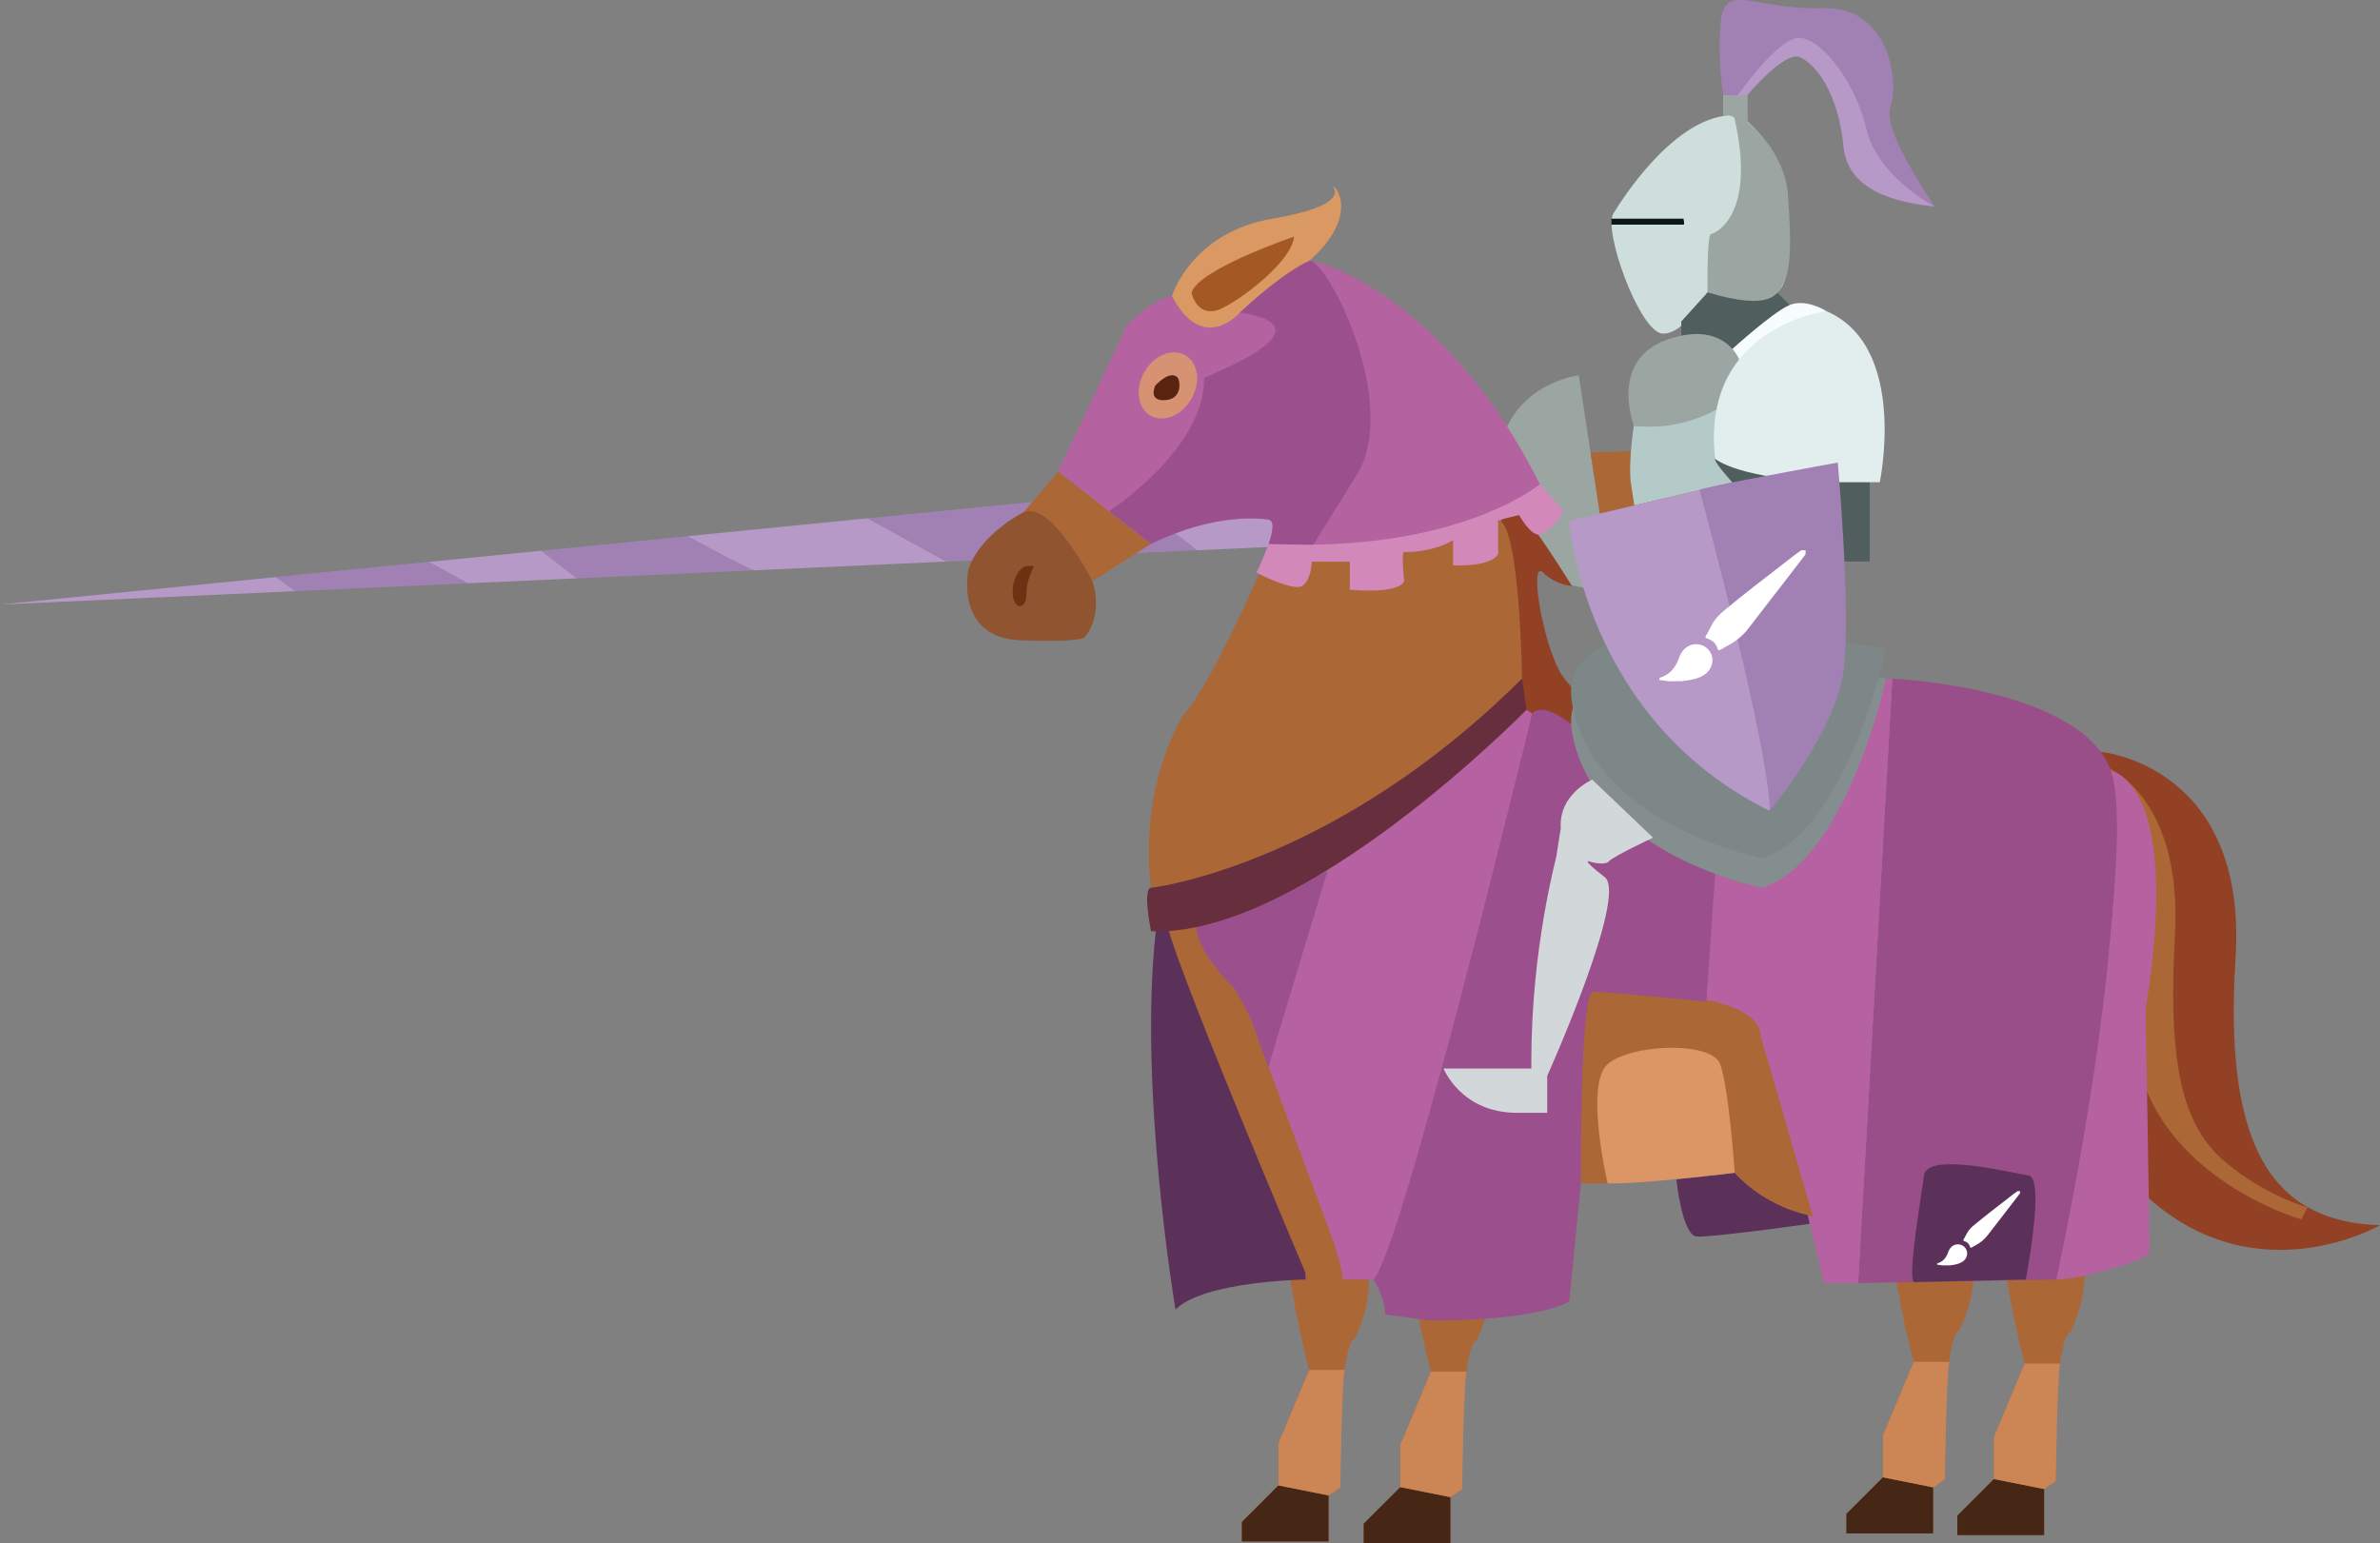 <svg id="Vrstva_2" xmlns="http://www.w3.org/2000/svg" viewBox="0 0 395.42 256.42"><rect x="0" y="0" width="395.42" height="256.42" fill="#808080" stroke="none"/><defs><style>.graf-fia-1{fill:#fff;}.graf-fia-2{fill:#0d1719;}.graf-fia-3{fill:#6f462e;}.graf-fia-4{fill:#b562a0;}.graf-fia-5{fill:#dc9564;}.graf-fia-6{fill:#672e3d;}.graf-fia-7{fill:#994e89;}.graf-fia-8{fill:#9ba6a2;}.graf-fia-9{fill:#b699c7;}.graf-fia-10{fill:#b662a1;}.graf-fia-11{fill:#f7fcfd;}.graf-fia-12{fill:#d69272;}.graf-fia-13{fill:#e2eeee;}.graf-fia-14{fill:#9b4f8d;}.graf-fia-15{fill:#5b3159;}.graf-fia-16{fill:#ab6736;}.graf-fia-17{fill:#d2d7da;}.graf-fia-18{fill:#cededb;}.graf-fia-19{fill:#6c3211;}.graf-fia-20{fill:#848e8f;}.graf-fia-21{fill:#b4cac8;}.graf-fia-22{fill:#505e5e;}.graf-fia-23{fill:#a181b4;}.graf-fia-24{fill:#7d8788;}.graf-fia-25{fill:#905431;}.graf-fia-26{fill:#da9862;}.graf-fia-27{fill:#d289ba;}.graf-fia-28{fill:#a45925;}.graf-fia-29{fill:#58230f;}.graf-fia-30{fill:#b661a2;}.graf-fia-31{fill:#462615;}.graf-fia-32{fill:#cc8655;}.graf-fia-33{fill:#924125;}</style></defs><g id="Vrstva_5"><polygon class="graf-fia-9" points="0 100.45 45.87 95.89 49.06 98.23 0 100.45"/><path class="graf-fia-23" d="m45.87,95.89c.31-.1,25.4-2.53,25.4-2.53l6.48,3.56-28.7,1.3-3.18-2.34Z"/><polygon class="graf-fia-9" points="89.93 91.51 71.27 93.36 77.75 96.92 95.86 96.1 89.93 91.51"/><polygon class="graf-fia-23" points="89.93 91.51 114.23 89.09 125.38 94.76 95.86 96.1 89.93 91.51"/><path class="graf-fia-9" d="m144.13,86.12l-29.9,2.97s10.6,5.7,11.15,5.67,31.88-1.45,31.88-1.45l-13.13-7.2Z"/><polygon class="graf-fia-23" points="144.13 86.12 186.78 81.88 198.86 91.43 157.26 93.32 144.13 86.12"/><polygon class="graf-fia-9" points="186.78 81.88 233.73 77.21 248.77 89.17 198.86 91.43 186.78 81.88"/><path class="graf-fia-23" d="m233.73,77.21l17.55-1.75s-.82,4.26,4.14,13.4l-6.66.3-15.04-11.96Z"/><path class="graf-fia-8" d="m267.04,93.48l-4.74-31.12s-15.53,1.83-13.37,19.79,19.24,15.61,19.24,15.61l-1.12-4.28Z"/><polygon class="graf-fia-16" points="264.26 75.18 291.83 74.33 293.08 82.69 266.01 86.7 264.26 75.18"/><path class="graf-fia-16" d="m333.52,205.16h10.84s4.65,5.45-.39,16.24c0,0-2.71-.53-2.42,24.73l-1.94,1.31v7.65h-14.42v-3.24l6.07-6.07v-6.99l5.1-12.19s-5.07-20-2.85-21.42Z"/><polygon class="graf-fia-31" points="331.27 245.76 339.62 247.43 339.62 255.08 325.2 255.08 325.2 251.84 331.27 245.76"/><path class="graf-fia-32" d="m336.37,226.58l-5.1,12.19v6.99l8.35,1.67,1.94-1.31s.21-16.74.72-19.55h-5.89Z"/><path class="graf-fia-16" d="m315.08,204.87h10.84s4.65,5.45-.39,16.24c0,0-2.71-.53-2.42,24.73l-1.94,1.31v7.65h-14.42v-3.24l6.07-6.07v-6.99l5.1-12.19s-5.07-20-2.85-21.42Z"/><path class="graf-fia-30" d="m222.64,210.03s-13.26-32.59-11.86-32.83,4.4,3.82,4.5,4.11,7.36,28.72,7.36,28.72Z"/><polygon class="graf-fia-31" points="312.83 245.48 321.18 247.15 321.18 254.8 306.76 254.8 306.76 251.55 312.83 245.48"/><path class="graf-fia-32" d="m317.94,226.3l-5.1,12.19v6.99l8.35,1.67,1.94-1.31s.21-16.74.72-19.55h-5.89Z"/><path class="graf-fia-16" d="m234.89,206.5h10.84s4.65,5.45-.39,16.24c0,0-2.71-.53-2.42,24.73l-1.94,1.31v7.65h-14.42v-3.24l6.07-6.07v-6.99l5.1-12.19s-5.07-20-2.85-21.42Z"/><path class="graf-fia-33" d="m249.36,86.42s2.06-1.48,3.48-.84,8.32,11.78,8.32,11.78c0,0-2.46-.04-4.87-2.24s.37,14.13,3.91,18,2.52,7.7,2.52,7.7l-10.42-1.15-2.94-33.26"/><polygon class="graf-fia-31" points="232.64 247.11 240.98 248.78 240.98 256.42 226.56 256.42 226.56 253.18 232.64 247.11"/><path class="graf-fia-32" d="m237.74,227.92l-5.1,12.19v6.99l8.35,1.67,1.94-1.31s.21-16.74.72-19.55h-5.89Z"/><path class="graf-fia-16" d="m214.64,206.22h10.84s4.65,5.45-.39,16.24c0,0-2.71-.53-2.42,24.73l-1.94,1.31v7.65h-14.42v-3.24l6.07-6.07v-6.99l5.1-12.19s-5.07-20-2.85-21.42Z"/><polygon class="graf-fia-31" points="212.39 246.83 220.74 248.5 220.74 256.14 206.32 256.14 206.32 252.9 212.39 246.83"/><path class="graf-fia-32" d="m217.5,227.64l-5.1,12.19v6.99l8.35,1.67,1.94-1.31s.21-16.74.72-19.55h-5.89Z"/><path class="graf-fia-15" d="m192.07,154.36h2.58s20,42.78,22.26,57.19v1.06s-16.87.24-21.61,4.99c0,0-6.26-37.02-3.23-63.24Z"/><path class="graf-fia-16" d="m217.36,212.61s-24.58-57.97-23.42-59.61,8.81,1.01,8.71,1.76,21.48,58.44,21.48,58.44l-6.78-.59Z"/><path class="graf-fia-16" d="m209.03,95.71s-8.06,18.39-12.19,22.78c0,0-7.72,11.35-5.6,29.03s57.41-26.97,57.41-26.97l4.23-7.79s-.35-25.85-3.97-26.34c-3.62-.49-36.69,4.93-39.88,9.29Z"/><path class="graf-fia-14" d="m220.6,144.68s-16.16,8.23-21.48,7.89c0,0-2.56,3.05,6.15,11.9,0,0,4.89,8.52,5.52,12.73l9.82-32.52Z"/><path class="graf-fia-30" d="m223.04,212.61h5.15s16.35-34.45,26.37-94.06c10.02-59.61,0,0,0,0l-.95-.62s-23.97,20.55-33.02,26.75l-9.82,32.52s12.45,30.64,12.26,35.42Z"/><path class="graf-fia-6" d="m252.88,112.76l.74,5.17s-37.01,37.88-62.38,36.81c0,0-1.47-7.1,0-7.23s30.96-4.22,61.64-34.76Z"/><path class="graf-fia-16" d="m175.81,78.34l15.43,12.02-9.75,6.19s-12.16-6.26-11.49-11.39l5.82-6.82Z"/><path class="graf-fia-25" d="m160.94,94.5c-.16.46-2.27,11.52,8.71,11.9s10.65-.63,10.65-.63c0,0,3.06-3.35,1.19-9.23,0,0-6.96-13.57-11.49-11.39-.2.1-7.07,3.58-9.06,9.34Z"/><path class="graf-fia-27" d="m210.78,90.36s-1.81,4.71-2.06,4.71,6.06,3.24,7.61,2.3,1.61-4.04,1.61-4.04h6.32v4.65s8.06.84,9.03-1.42c0,0-.52-4.84,0-4.84s4.45.13,8.13-1.94v4.17s6.26.32,7.48-1.89v-5.63l3.48-.84s1.99,3.55,3.45,3.23,4.04-3.57,3.91-3.88-3.91-4.47-3.91-4.47c0,0-21.05,7.06-45.06,9.9Z"/><path class="graf-fia-4" d="m191.24,90.36l-15.43-12.02,11.42-24.3s4.39-4.45,7.48-4.84c0,0,4.52,8.9,11.29,2.71,6.77-6.19,9.29-8.71,11.55-8.58s22.83,6.33,38.29,37.13c0,0-13.71,11.51-45.06,9.9,0,0,1.45-3.65,0-4.03s-10.63-.65-19.54,4.03Z"/><path class="graf-fia-14" d="m200.07,62.81c0-.26,22.06-8.32,5.94-10.9,0,0,8.39-8.65,11.55-8.58,3.16.06,15.1,23.92,7.87,35.55l-7.23,11.63-7.42-.14s1.48-3.86,0-4.03-8.37-1.32-19.54,4.03l-6.97-5.43s15.87-10.25,15.8-22.12Z"/><ellipse class="graf-fia-12" cx="194.04" cy="64.05" rx="5.79" ry="4.5" transform="translate(41.55 200.06) rotate(-60)"/><path class="graf-fia-29" d="m195.54,62.62c.57.45,1.02,3.68-1.94,3.87-2.95.19-1.65-2.42-1.65-2.42,0,0,2.23-2.52,3.58-1.45Z"/><path class="graf-fia-26" d="m194.71,49.2s3.19-10.58,16.65-12.85c13.45-2.27,10.06-5.37,10.06-5.37.68-.1,4.35,5.06-3.87,12.35,0,0-3.84,1.45-11.55,8.58,0,0-6.06,7.17-11.29-2.71Z"/><path class="graf-fia-28" d="m197.97,48.65c-.03.1,1.06,4.65,5.26,2.48s11.45-8.06,11.77-11.81c0,0-15.97,5.42-17.03,9.32Z"/><path class="graf-fia-14" d="m283.49,166.42l2.06-21.01s-2.45-2.15-2.58-1.89-1.23,2.13-1.35,3.23,1.87,19.68,1.87,19.68"/><path class="graf-fia-30" d="m300.67,191.59s-9.77-15.03-9.64-15.23.52-8.77.71-8.9,5.03,2.13,5.35,3.94,3.57,20.19,3.57,20.19Z"/><path class="graf-fia-30" d="m228.98,214.07s-1.36-2.51-1.8-2.9,4.35-14.53,4.35-14.53c0,0,5.9-4.77,6.1-4.44s-5.32,18.87-5.9,19.79-2.6,2.41-2.6,2.41"/><path class="graf-fia-14" d="m207.93,169.55s2.68,7.67,2.85,7.77l.18-.7s-2.76-8.57-2.63-8.41-.4,1.35-.4,1.35Z"/><path class="graf-fia-7" d="m341.62,212.62s6.84-21.74,6.97-25.16,4-18.71,3.94-19.23-1.74-19.87-1.94-19.94-4.06.77-4.71,3.03-9.68,40.06-9.29,41.48,5.03,19.8,5.03,19.8"/><path class="graf-fia-18" d="m283.72,48.49s-3.82,7.24-7.56,6.93-9.87-17.09-8.1-19.96,9.52-14.84,18.32-16.19v-3.52h3.9v4.39s6.19,5.16,6.52,12.13.9,14.77-1.52,16.23-11.56,0-11.56,0"/><path class="graf-fia-19" d="m171.75,94.1c-.06.39-1.23,2.19-1.23,4.71s-2.06,2.58-2.26,0,1.23-4.52,2.13-4.71,1.35,0,1.35,0Z"/><path class="graf-fia-33" d="m349.02,124.93s24.46,2.14,22.4,34.36,6.71,43.74,24,44.3c0,0-20.21,11.73-38.43-4.5l-7.97-74.17Z"/><path class="graf-fia-16" d="m349.02,126.98c.61.24,13.7,4.77,12.33,28.66s2.2,32.37,8.69,37.72,13.35,7.28,13.35,7.28l-1.06,1.98s-26.82-7.64-27.83-31.33c0,0-.76-8.75.96-14.43s2.5-19.73-1.23-23.21-5.2-4.54-5.2-4.54v-2.14Z"/><path class="graf-fia-10" d="m357.1,208.17c0,.87-10.06,4.25-15.48,4.45,0,0,12.77-57.37,9.1-84.52,0,0,11.94,1.62,5.74,39.69,0,0,.65,34.32.65,40.39Z"/><path class="graf-fia-7" d="m314.39,112.76s31.48,1.45,36.32,15.33c4.84,13.88-9.1,84.52-9.1,84.52l-32.9.59,5.68-100.44Z"/><path class="graf-fia-30" d="m303.04,213.21h5.68l5.68-100.44h-1.03s-6.84,29.42-20.52,34.73c0,0-6.32-1.25-7.87-2.49l-1.48,21.41s9.23.06,11.29,12.32l8.26,34.46Z"/><path class="graf-fia-16" d="m300.32,201.88s-6.32-.42-12.12-7c0,0-21.03,2.32-25.55,1.68,0,0-.9-31.75,2.06-31.75s27.8-.61,27.8,7.44-.18-.31,0,0,8.74,30.06,8.74,30.06l-.94-.44"/><line class="graf-fia-3" x1="282.03" y1="253.11" x2="290.38" y2="254.78"/><path class="graf-fia-15" d="m278.52,195.93s.94,9.33,3.37,9.53,18.78-2.11,18.78-2.11l-.35-1.47s-6.9-1.23-12.12-7l-9.68,1.05Z"/><polygon class="graf-fia-22" points="295.26 48.59 297.38 50.7 288.96 59.12 279.33 55.79 279.33 53.42 283.7 48.59 295.26 48.59"/><path class="graf-fia-14" d="m283.49,166.42v-21.41s-24.04-31.88-28.92-26.46c0,0-21.45,88.74-26.37,94.06,0,0,1.97,3.04,1.92,5.81l7.28.96s16.48.39,23.32-3.09l1.94-19.74s-.23-31.74,2.06-31.75,18.77,1.62,18.77,1.62Z"/><path class="graf-fia-20" d="m313.36,112.76s-6.45,30.07-20.52,34.73,0,0,0,0c0,0-27.97-5.24-31.65-25.75-3.68-20.52,52.16-8.98,52.16-8.98"/><path class="graf-fia-24" d="m313.36,107.87s-6.45,30.07-20.52,34.73,0,0,0,0c0,0-27.97-5.24-31.65-25.75-3.68-20.52,52.16-8.98,52.16-8.98"/><polygon class="graf-fia-22" points="306.44 93.3 310.65 93.3 310.65 78.97 305.55 79.42 305.67 93.3 306.44 93.3"/><path class="graf-fia-22" d="m293.42,79.07s-8.26-3.02-8.46-2.84.04,1.08.08,1.13,2.7,3.1,2.78,3.1,3.9-.02,4.03-.06,1.67-1.04,1.67-1.04l-.1-.29"/><path class="graf-fia-21" d="m285.21,67.94s-4.66,3.19-13.76,2.8c0,0-.99,6.38-.45,9.81l.53,3.42,16.28-3.82s-3.11-3.41-2.87-3.93.26-8.29.26-8.29Z"/><path class="graf-fia-11" d="m303.47,51.71s-3.52-2.26-6.32-.95c-2.81,1.31-9.33,7.22-9.33,7.22l1.63,2.94,14.02-9.21Z"/><path class="graf-fia-8" d="m285.21,67.94s-5.82,3.8-13.76,2.8c0,0-4.13-10.84,5.42-14.26,9.55-3.42,12.08,3.23,12.08,3.23,0,0-1.6,7.93-3.75,8.22Z"/><path class="graf-fia-13" d="m305.14,80.13h7.17s4.77-22.55-8.84-28.42c0,0-20.97,2.52-18.52,24.52,0,0,3.85,3.48,20.19,3.9"/><path class="graf-fia-23" d="m294,134.73s11.32-13.35,12.39-24c1.06-10.65-1.06-33.87-1.06-33.87,0,0-22.94,4.16-22.94,4.55s12.48,47.42,11.61,53.32Z"/><path class="graf-fia-9" d="m282.39,81.41c12.77,48.19,11.61,53.32,11.61,53.32-30.77-15.19-33.19-47.71-33.29-48.19l21.68-5.13Z"/><path class="graf-fia-8" d="m283.7,48.59s-.15-9.68.58-9.73,7.6-3.15,3.87-19.31c0,0-.82-.68-1.79-.19v-3.52h3.9v4.39s6.31,4.74,6.82,12.34.49,11.41-.52,13.86-2.07,5.35-12.86,2.16Z"/><path class="graf-fia-2" d="m267.72,36.34h11.98s.24.99,0,.99h-11.98v-.99Z"/><path class="graf-fia-23" d="m290.26,15.84s6.35-7.66,8.82-6.35,6.53,5.52,7.21,14.85c.68,9.34,14.95,9.97,15.1,9.97s-8.76-12.53-7.31-16.5-.05-16.84-11.23-16.45-16.45-4.65-16.98,2.52c-.53,7.16.48,11.97.48,11.97h3.9Z"/><path class="graf-fia-5" d="m288.2,194.88s-15.6,1.92-21.1,1.75c0,0-3.88-16.43,0-19.81s17.23-3.87,18.69,0,2.42,18.06,2.42,18.06Z"/><path class="graf-fia-9" d="m321.39,34.31s-9.48-4.94-11.32-12.92c-1.84-7.98-7.98-15.73-11.61-15.05-3.63.68-9.73,9.5-9.73,9.5h1.53s6.26-7.47,8.82-6.35,6.34,5.9,7.21,14.85c.87,8.95,12.44,9.48,15.1,9.97Z"/><path class="graf-fia-17" d="m258.61,142.13c0,.32-4.19,15.23-4.19,34.13v1.29h-14.58s2.9,7.36,12.19,7.36h5.03v-6.14s13.48-30,9.55-33.03c-3.94-3.03-2.61-2.61-2.61-2.61,0,0,2.57.81,3.33-.03s7.31-3.91,7.31-3.91l-10.1-9.64s-5.61,2.39-5.23,8.07l-.71,4.52Z"/><g><path class="graf-fia-1" d="m299.97,92.13c-1.22,1.59-2.45,3.18-3.67,4.77-1.92,2.48-3.85,4.95-5.75,7.44-.97,1.27-2.16,2.25-3.58,2.99-.37.19-.72.42-1.09.62-.32.18-.43.15-.53-.19-.26-.83-.81-1.36-1.63-1.63-.43-.14-.44-.19-.23-.59.32-.59.66-1.17.96-1.77.5-1,1.29-1.73,2.12-2.42,1.57-1.31,3.17-2.58,4.78-3.84,2.27-1.78,4.55-3.53,6.83-5.3.36-.27.73-.52,1.1-.78.23,0,.47,0,.7,0v.7Z"/><path class="graf-fia-1" d="m275.68,112.71c.07-.04.13-.1.21-.13,1.63-.54,2.54-1.74,3.08-3.3.12-.33.28-.66.48-.96,1.18-1.76,3.72-1.69,4.74.12.67,1.19.27,2.75-.92,3.6-.85.61-1.83.87-2.85,1.01-.34.05-.68.09-1.03.14h-2.23c-.14-.02-.27-.04-.41-.06-.35-.05-.7-.1-1.06-.15,0-.09,0-.19,0-.28Z"/></g><path class="graf-fia-15" d="m336.57,212.62s3.27-16.92.47-17.31-16.87-3.97-17.38,0-2.75,16.6-1.68,17.73l18.6-.43Z"/><g><path class="graf-fia-1" d="m335.6,198.3c-.69.9-1.39,1.8-2.08,2.7-1.09,1.41-2.18,2.81-3.26,4.22-.55.72-1.23,1.28-2.03,1.7-.21.11-.41.24-.62.35-.18.1-.24.08-.3-.11-.15-.47-.46-.77-.92-.92-.24-.08-.25-.11-.13-.33.18-.33.38-.66.55-1,.28-.56.73-.98,1.2-1.37.89-.74,1.8-1.46,2.71-2.18,1.28-1.01,2.58-2,3.87-3,.2-.16.42-.3.62-.44.13,0,.26,0,.4,0v.4Z"/><path class="graf-fia-1" d="m321.83,209.97s.07-.06.12-.07c.92-.3,1.44-.98,1.74-1.87.07-.19.16-.38.27-.54.67-1,2.11-.96,2.69.07.38.68.15,1.56-.52,2.04-.48.34-1.04.49-1.61.58-.19.03-.39.05-.58.08h-1.27c-.08-.01-.15-.02-.23-.04-.2-.03-.4-.06-.6-.08,0-.05,0-.11,0-.16Z"/></g></g></svg>